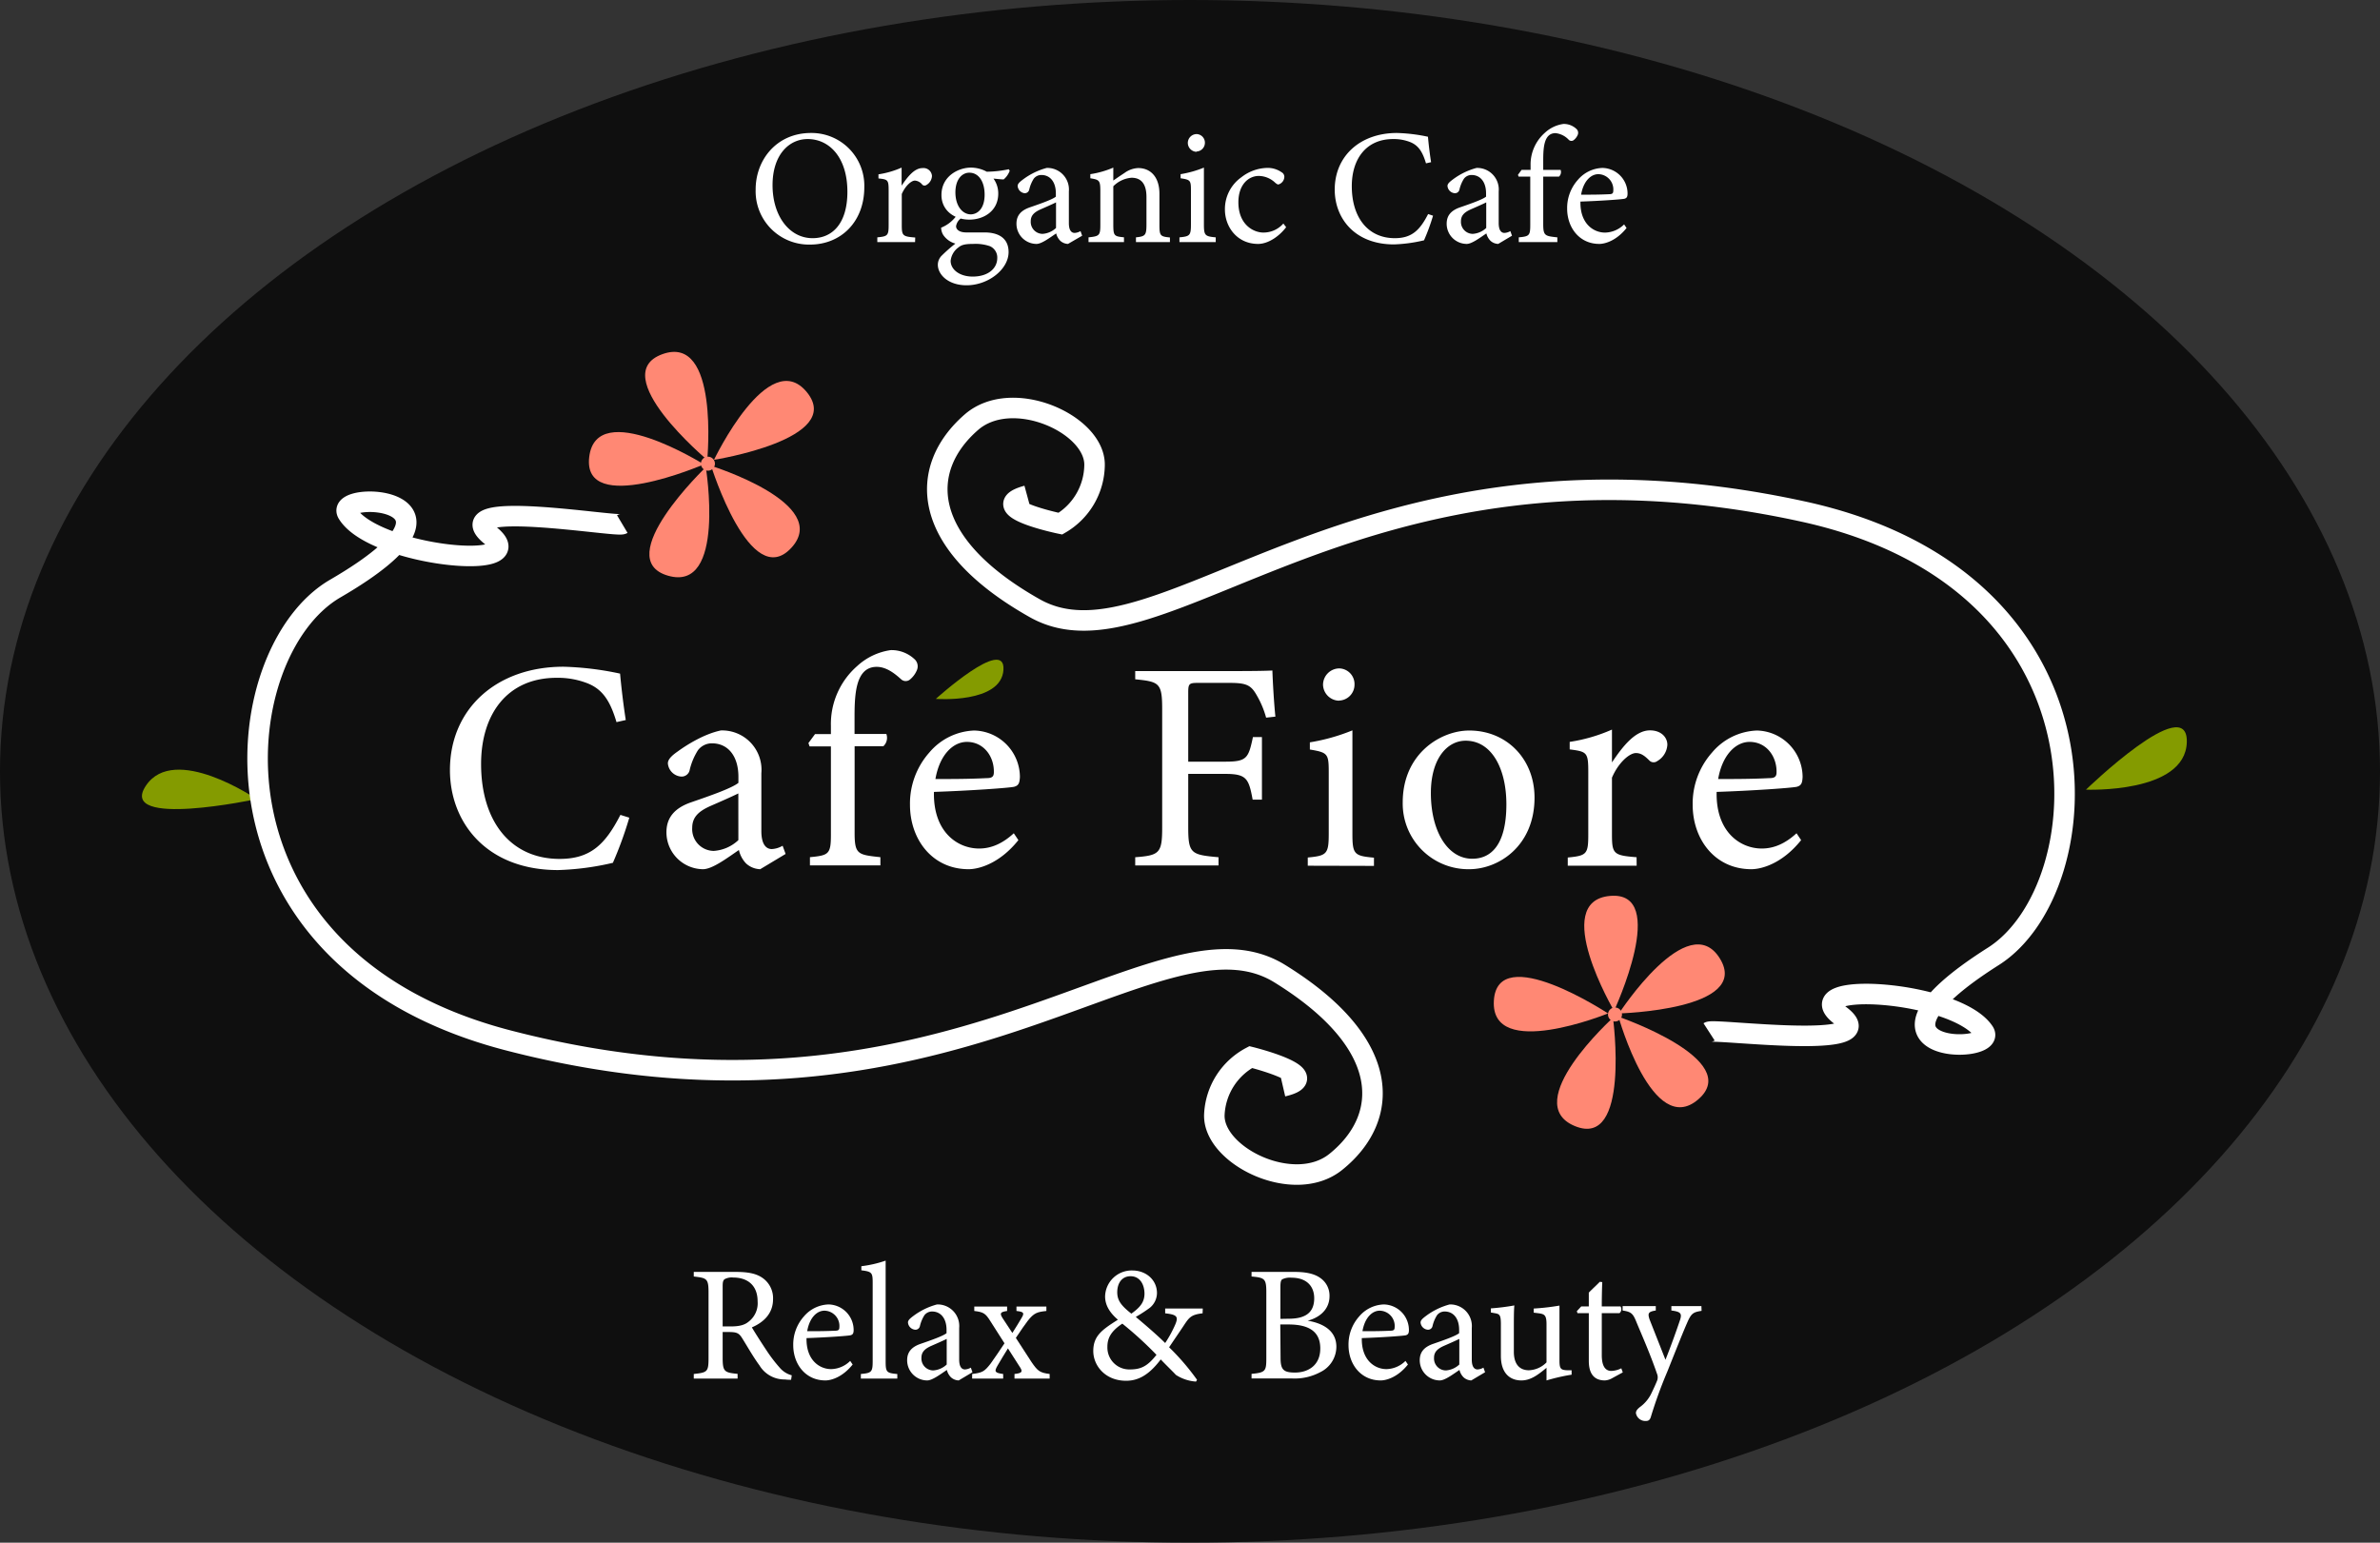 <svg xmlns="http://www.w3.org/2000/svg" viewBox="0 0 580 376"><rect x="0" y="0" width="580" height="376" fill="#333333" stroke="none"/><defs><style>.cls-1{opacity:0.71;}.cls-2{fill:#fff;}.cls-3{fill:#849b00;}.cls-4{fill:#ff8874;}.cls-5{fill:none;stroke:#fff;stroke-miterlimit:10;stroke-width:5px;}</style></defs><g id="レイヤー_2" data-name="レイヤー 2"><g id="レイヤー_1-2" data-name="レイヤー 1"><ellipse class="cls-1" cx="290" cy="188" rx="290" ry="188"/><path class="cls-2" d="M153.36,199.29a93.07,93.07,0,0,1-4,11A66.43,66.43,0,0,1,136,212.06c-17.44,0-26.35-11.6-26.35-24.38,0-14.89,11.32-25.18,27.67-25.18a74,74,0,0,1,13.79,1.68c.3,3.28.81,7.66,1.39,11.31l-2.26.51c-1.46-4.89-3.21-7.88-6.94-9.41a19.89,19.89,0,0,0-7.66-1.39c-12.05,0-18.4,8.91-18.4,21,0,14.09,7.3,23.14,19.13,23.14,7.44,0,11.09-3.43,14.82-10.73Z"/><path class="cls-2" d="M185.26,211.85a5.35,5.35,0,0,1-3.43-1.39,6.89,6.89,0,0,1-1.76-3.29c-2.92,2-6.49,4.68-8.76,4.68a9,9,0,0,1-8.9-9c0-3.58,2-5.92,6-7.3,4.46-1.54,9.93-3.43,11.54-4.75v-1.46c0-5.18-2.63-8.17-6.43-8.17a4.24,4.24,0,0,0-3.43,1.68,15.72,15.72,0,0,0-2,4.74,2,2,0,0,1-2.11,1.68,3.52,3.52,0,0,1-3.22-3.21c0-1,.95-1.9,2.41-2.92,2.12-1.54,6.35-4.24,10.51-5.11a9.59,9.59,0,0,1,9.86,10.44v14.09c0,3.35,1.24,4.38,2.55,4.38a5.77,5.77,0,0,0,2.63-.81l.73,2Zm-5.33-18.47c-1.61.8-5.11,2.33-6.79,3.06-2.77,1.24-4.45,2.63-4.45,5.33a5.31,5.31,0,0,0,5.25,5.62,9.7,9.7,0,0,0,6-2.63Z"/><path class="cls-2" d="M202.49,178.92v-2a18.77,18.77,0,0,1,6.42-14.6,15.18,15.18,0,0,1,8.18-3.87,8.18,8.18,0,0,1,5.91,2.34,2.35,2.35,0,0,1,.44,2.56,5.86,5.86,0,0,1-1.76,2.33,1.64,1.64,0,0,1-2.11-.15c-1.46-1.31-3.51-3-5.92-3-5.4,0-5.4,7.37-5.4,12.92v3.43H216a2.79,2.79,0,0,1-.73,3h-7V203c0,5.26.81,5.33,6.28,5.92v2H197.38v-2c4.59-.44,5.11-.73,5.11-5.48V181.92H197.3l-.29-.81,1.61-2.19Z"/><path class="cls-2" d="M248.18,204.76c-4.67,5.84-9.78,7.09-12.12,7.09-8.9,0-14.3-7.3-14.3-15.7a18.75,18.75,0,0,1,4.74-12.77,15,15,0,0,1,10.88-5.33,11.38,11.38,0,0,1,11.17,11.31c-.08,1.46-.29,2.12-1.46,2.41-1.46.29-10.81.95-19.49,1.24-.22,9.78,5.76,13.8,11,13.8,3,0,5.76-1.24,8.46-3.72Zm-12.55-23.94c-3.36,0-6.65,3.14-7.67,9.05,4.09,0,8.18,0,12.48-.22,1.32,0,1.76-.36,1.76-1.46C242.27,184.33,239.71,180.82,235.63,180.82Z"/><path class="cls-2" d="M308.55,174.91a22.65,22.65,0,0,0-2.26-5.4c-1.39-2.49-2.48-3.07-6.57-3.07h-7.81c-2.12,0-2.34.22-2.34,2.34v16.86h9.05c5.26,0,5.63-.88,6.72-6h2.19v15.26h-2.26c-.95-5.11-1.46-6.28-6.65-6.28h-9.05V201.7c0,6.35.73,6.64,7.38,7.23v2h-20.3v-2c5.91-.44,6.57-1,6.57-7.23V172.79c0-6.35-.73-6.64-6.57-7.23v-2h23.14c6.57,0,9-.07,10.29-.14.08,2.62.37,7.73.73,11.24Z"/><path class="cls-2" d="M318.7,211v-2c4.6-.44,5.11-.81,5.11-5.77v-15c0-4.52-.22-4.82-4.6-5.55v-1.75a47.62,47.62,0,0,0,10.37-2.92v25.26c0,5,.51,5.33,5.25,5.77v2Zm7.59-40.22a4,4,0,0,1-3.87-3.87,4,4,0,0,1,3.94-4,3.82,3.82,0,0,1,3.73,4A3.88,3.88,0,0,1,326.29,170.75Z"/><path class="cls-2" d="M358.05,178.05c9.12,0,15.91,6.93,15.91,16.35,0,11.82-8.76,17.45-15.91,17.45a16,16,0,0,1-16.21-16.28C341.84,183.67,351.11,178.05,358.05,178.05Zm-.88,2.48c-4.45,0-8.47,4.31-8.47,12.77,0,9.28,4.09,16,10.08,16,4.52,0,8.32-3.28,8.32-13.29C367.1,187.46,363.59,180.53,357.17,180.53Z"/><path class="cls-2" d="M398.85,211H382.06v-2c4.6-.44,5-.81,5-5.55V188.19c0-4.81-.29-5-4.53-5.54v-1.83a40.36,40.36,0,0,0,10.3-3v8c2.55-3.8,5.62-7.81,9.27-7.81,2.7,0,4.23,1.68,4.23,3.5a4.91,4.91,0,0,1-2.48,4,1.45,1.45,0,0,1-1.9-.15c-1.09-1.09-2-1.82-3.28-1.82-1.54,0-4.24,2.26-5.84,6V203.3c0,4.82.36,5.19,6,5.63Z"/><path class="cls-2" d="M438.93,204.76c-4.67,5.84-9.78,7.09-12.12,7.09-8.9,0-14.31-7.3-14.31-15.7a18.75,18.75,0,0,1,4.75-12.77,15,15,0,0,1,10.88-5.33,11.38,11.38,0,0,1,11.16,11.31c-.07,1.46-.29,2.12-1.46,2.41-1.46.29-10.8.95-19.49,1.24-.22,9.78,5.77,13.8,11,13.8,3,0,5.77-1.24,8.47-3.72Zm-12.56-23.94c-3.35,0-6.64,3.14-7.66,9.05,4.09,0,8.17,0,12.48-.22,1.31,0,1.75-.36,1.75-1.46C433,184.33,430.46,180.82,426.37,180.82Z"/><path class="cls-2" d="M197.63,32.41a12.86,12.86,0,0,1,13,13.2c0,8.6-5.84,14-13.2,14a13,13,0,0,1-13.28-13.36C184.11,39.05,189.19,32.41,197.63,32.41Zm-.8,1.48c-4.48,0-8.56,3.76-8.56,11.24s4.08,12.92,9.76,12.92c4.84,0,8.48-3.6,8.48-11.32C206.51,38.33,202.07,33.89,196.83,33.89Z"/><path class="cls-2" d="M223,59h-9.2V57.85c2.52-.24,2.76-.44,2.76-3V46.49c0-2.64-.16-2.76-2.48-3v-1a22.14,22.14,0,0,0,5.64-1.64v4.4c1.4-2.08,3.08-4.28,5.08-4.28a2.07,2.07,0,0,1,2.32,1.92,2.68,2.68,0,0,1-1.36,2.2.79.79,0,0,1-1-.08,2.52,2.52,0,0,0-1.8-1c-.84,0-2.32,1.24-3.2,3.28v7.52c0,2.64.2,2.84,3.28,3.08Z"/><path class="cls-2" d="M234.31,53.13a2.93,2.93,0,0,0-1.32,2c0,.72.68,1.52,2.48,1.52,1.48,0,3.16,0,4.48,0,2.56,0,5.84.84,5.84,4.8,0,4.16-4.92,8.08-10.24,8.08-4.52,0-7-2.64-7-5a3.15,3.15,0,0,1,1-2.28,37.53,37.53,0,0,1,3.28-2.88,5.21,5.21,0,0,1-3-2.16,3.63,3.63,0,0,1-.48-1.72A8.46,8.46,0,0,0,233,52.69Zm1.92.4c-3.72,0-6.8-2.28-6.8-6,0-4.56,4.08-6.68,7.2-6.68a8.2,8.2,0,0,1,3.84,1,26.88,26.88,0,0,0,5.36-.6l.24.36a5,5,0,0,1-1.48,2.12c-.6,0-1.92-.16-2.48-.2a6.17,6.17,0,0,1,1.16,3.64C243.27,51.49,239.67,53.53,236.23,53.53Zm.92,5.92c-2,0-2.84.24-3.56.84a4.61,4.61,0,0,0-1.92,3.28c0,2.2,2.28,3.84,5.36,3.84,3.8,0,6-2,6-4.52A3,3,0,0,0,241.23,60,10.76,10.76,0,0,0,237.15,59.45Zm-.92-17.36c-1.8,0-3.4,1.64-3.4,4.8s1.6,5.36,3.8,5.36c1.76-.08,3.32-1.56,3.32-4.8S238.47,42.09,236.23,42.09Z"/><path class="cls-2" d="M260.27,59.45a2.93,2.93,0,0,1-1.88-.76,3.76,3.76,0,0,1-1-1.8c-1.6,1.08-3.56,2.56-4.8,2.56a4.91,4.91,0,0,1-4.88-4.92c0-2,1.08-3.24,3.28-4,2.44-.84,5.44-1.88,6.32-2.6v-.8c0-2.84-1.44-4.48-3.52-4.48a2.32,2.32,0,0,0-1.88.92,8.58,8.58,0,0,0-1.08,2.6,1.11,1.11,0,0,1-1.16.92A1.92,1.92,0,0,1,248,45.33c0-.56.52-1,1.32-1.6a16.8,16.8,0,0,1,5.76-2.8,5.26,5.26,0,0,1,5.4,5.72v7.72c0,1.84.68,2.4,1.4,2.4a3.18,3.18,0,0,0,1.44-.44l.4,1.12Zm-2.92-10.12c-.88.44-2.8,1.28-3.72,1.68-1.52.68-2.44,1.44-2.44,2.92A2.91,2.91,0,0,0,254.07,57a5.31,5.31,0,0,0,3.28-1.44Z"/><path class="cls-2" d="M276.83,59V57.85c2.32-.24,2.56-.52,2.56-3.24V48c0-2.8-1-4.68-3.64-4.68a7,7,0,0,0-4.44,2.08v9.36c0,2.76.24,2.84,2.6,3.08V59h-8.64V57.85c2.64-.28,2.88-.44,2.88-3.08V46.53c0-2.6-.28-2.72-2.44-3.08v-1a22.7,22.7,0,0,0,5.6-1.6V44c.8-.56,1.68-1.16,2.72-1.84a6.13,6.13,0,0,1,3.32-1.2c3.2,0,5.2,2.36,5.2,6.24v7.6c0,2.72.24,2.84,2.56,3.08V59Z"/><path class="cls-2" d="M287.43,59V57.85c2.52-.24,2.8-.44,2.8-3.16V46.45c0-2.48-.12-2.64-2.52-3v-1a26.19,26.19,0,0,0,5.68-1.6V54.69c0,2.72.28,2.92,2.88,3.16V59Zm4.16-22a2.19,2.19,0,0,1-2.12-2.12,2.16,2.16,0,0,1,2.16-2.2,2.09,2.09,0,0,1,2,2.2A2.13,2.13,0,0,1,291.59,36.93Z"/><path class="cls-2" d="M313.43,55.37c-1.76,2.32-4.44,4.08-6.84,4.08-5.08,0-8.08-4.12-8.08-8.4a9.5,9.5,0,0,1,4-7.84,10.59,10.59,0,0,1,6.08-2.28A5.94,5.94,0,0,1,312.35,42a1.26,1.26,0,0,1,.64,1.16,2,2,0,0,1-1.44,1.8c-.2,0-.36-.08-.76-.4a5.94,5.94,0,0,0-4-1.68c-2.64,0-5,2.24-5,6.4,0,5.56,3.76,7.4,6.08,7.4a6.41,6.41,0,0,0,4.88-2.2Z"/><path class="cls-2" d="M349.23,52.57a50.74,50.74,0,0,1-2.2,6,36.45,36.45,0,0,1-7.32,1c-9.56,0-14.44-6.36-14.44-13.36,0-8.16,6.2-13.8,15.16-13.8a40.83,40.83,0,0,1,7.56.92c.16,1.8.44,4.2.76,6.2l-1.24.28c-.8-2.68-1.76-4.32-3.8-5.16a10.94,10.94,0,0,0-4.2-.76c-6.6,0-10.08,4.88-10.08,11.48,0,7.72,4,12.68,10.48,12.68,4.08,0,6.08-1.88,8.12-5.88Z"/><path class="cls-2" d="M365.11,59.45a2.93,2.93,0,0,1-1.88-.76,3.76,3.76,0,0,1-1-1.8c-1.6,1.08-3.56,2.56-4.8,2.56a4.91,4.91,0,0,1-4.88-4.92c0-2,1.08-3.24,3.28-4,2.44-.84,5.44-1.88,6.32-2.6v-.8c0-2.84-1.44-4.48-3.52-4.48a2.32,2.32,0,0,0-1.88.92,8.58,8.58,0,0,0-1.08,2.6,1.11,1.11,0,0,1-1.16.92,1.92,1.92,0,0,1-1.76-1.76c0-.56.52-1,1.32-1.6a16.8,16.8,0,0,1,5.76-2.8,5.26,5.26,0,0,1,5.4,5.72v7.72c0,1.84.68,2.4,1.4,2.4a3.18,3.18,0,0,0,1.44-.44l.4,1.12Zm-2.92-10.12c-.88.44-2.8,1.28-3.72,1.68-1.52.68-2.44,1.44-2.44,2.92A2.91,2.91,0,0,0,358.91,57a5.31,5.31,0,0,0,3.28-1.44Z"/><path class="cls-2" d="M373,41.41V40.33a10.29,10.29,0,0,1,3.52-8A8.29,8.29,0,0,1,381,30.21a4.48,4.48,0,0,1,3.24,1.28,1.28,1.28,0,0,1,.24,1.4,3.18,3.18,0,0,1-1,1.28.91.91,0,0,1-1.16-.08,5.17,5.17,0,0,0-3.24-1.64c-3,0-3,4-3,7.08v1.88h4.24a1.52,1.52,0,0,1-.4,1.64h-3.84V54.61c0,2.88.44,2.92,3.44,3.24V59h-9.4V57.85c2.52-.24,2.8-.4,2.8-3V43.05h-2.84l-.16-.44.88-1.2Z"/><path class="cls-2" d="M396.39,55.57c-2.56,3.2-5.36,3.88-6.64,3.88-4.88,0-7.84-4-7.84-8.6a10.27,10.27,0,0,1,2.6-7,8.21,8.21,0,0,1,6-2.92,6.24,6.24,0,0,1,6.12,6.2c0,.8-.16,1.16-.8,1.32-.8.16-5.92.52-10.68.68-.12,5.36,3.16,7.56,6,7.56a6.76,6.76,0,0,0,4.64-2Zm-6.88-13.12c-1.84,0-3.64,1.72-4.2,5,2.24,0,4.48,0,6.84-.12.72,0,1-.2,1-.8A3.72,3.72,0,0,0,389.51,42.45Z"/><path class="cls-2" d="M192.79,336.29c-.52,0-1,0-1.48-.08a7.1,7.1,0,0,1-6.24-3.44c-1.48-2-2.92-4.56-4.2-6.6-.8-1.28-1.32-1.52-3.36-1.52h-1.4v6.28c0,3.4.44,3.6,3.64,3.92V336H169.07v-1.12c3.32-.36,3.6-.52,3.6-3.92V315c0-3.4-.44-3.52-3.6-3.88V310h10.2c2.92,0,4.88.36,6.4,1.36a6,6,0,0,1,2.72,5.28c0,3.44-2.2,5.6-5.16,6.88.72,1.24,2.44,3.92,3.64,5.72a36.73,36.73,0,0,0,3.16,4.12,5.76,5.76,0,0,0,2.92,1.84Zm-14.76-13c2.08,0,3.4-.32,4.4-1.16a5.62,5.62,0,0,0,2.2-4.92c0-4.28-2.84-5.84-5.92-5.84a3.66,3.66,0,0,0-2.12.4c-.36.28-.48.68-.48,1.72v9.8Z"/><path class="cls-2" d="M207.79,332.57c-2.56,3.2-5.36,3.88-6.64,3.88-4.88,0-7.84-4-7.84-8.6a10.27,10.27,0,0,1,2.6-7,8.21,8.21,0,0,1,6-2.92,6.24,6.24,0,0,1,6.12,6.2c0,.8-.16,1.16-.8,1.32-.8.16-5.92.52-10.68.68-.12,5.36,3.16,7.56,6,7.56a6.76,6.76,0,0,0,4.64-2Zm-6.88-13.12c-1.84,0-3.64,1.72-4.2,5,2.24,0,4.48,0,6.84-.12.72,0,1-.2,1-.8A3.72,3.72,0,0,0,200.91,319.45Z"/><path class="cls-2" d="M209.79,336v-1.12c2.56-.24,2.88-.44,2.88-3.08V312.61c0-2.44-.2-2.68-2.76-3v-1a28.34,28.34,0,0,0,5.92-1.36v24.56c0,2.64.24,2.84,2.84,3.08V336Z"/><path class="cls-2" d="M233.63,336.45a2.93,2.93,0,0,1-1.88-.76,3.76,3.76,0,0,1-1-1.8c-1.6,1.08-3.56,2.56-4.8,2.56a4.91,4.91,0,0,1-4.88-4.92c0-2,1.08-3.24,3.28-4,2.44-.84,5.44-1.88,6.32-2.6v-.8c0-2.84-1.44-4.48-3.52-4.48a2.32,2.32,0,0,0-1.88.92,8.58,8.58,0,0,0-1.08,2.6,1.11,1.11,0,0,1-1.16.92,1.92,1.92,0,0,1-1.76-1.76c0-.56.52-1,1.32-1.6a16.8,16.8,0,0,1,5.76-2.8,5.26,5.26,0,0,1,5.4,5.72v7.72c0,1.84.68,2.4,1.4,2.4a3.18,3.18,0,0,0,1.44-.44l.4,1.12Zm-2.92-10.12c-.88.44-2.8,1.28-3.72,1.68-1.52.68-2.44,1.44-2.44,2.92a2.91,2.91,0,0,0,2.88,3.08,5.31,5.31,0,0,0,3.28-1.44Z"/><path class="cls-2" d="M247.23,336v-1.12c1.72-.2,2.08-.48,1.4-1.56l-3-4.68c-.88,1.44-1.76,2.84-2.56,4.24s-.68,1.72,1.4,2V336h-7.56v-1.12c2.52-.32,3-.6,4.52-2.56,1.12-1.56,2.16-3.12,3.36-4.92l-3.44-5.4c-1.2-1.92-1.68-2.2-3.92-2.48v-1.08h8v1.08c-1.68.24-1.84.56-1.12,1.72l2.4,3.64c.76-1.16,1.56-2.52,2.28-3.72s.44-1.44-1.28-1.64v-1.08H255v1.08c-2.16.24-3,.4-4.6,2.48-.56.76-1.52,2.08-2.84,4.08l3.84,5.92c1.52,2.2,2,2.56,4.4,2.88V336Z"/><path class="cls-2" d="M293.07,320.09c-2.8.32-3.28,1-4.6,3-1,1.52-2.12,3.12-3.56,5.28a57.46,57.46,0,0,1,6.8,7.92l-.24.44a10.24,10.24,0,0,1-4.92-1.64c-.48-.56-2.4-2.4-3.68-3.76-2.92,3.88-5.56,5.2-8.44,5.2-5.16,0-8-3.76-8-7.24,0-3.72,2.16-5.2,6-7.64-1.92-1.64-3.12-3.48-3.12-5.68a6.48,6.48,0,0,1,6.64-6.32c3.32,0,6,2.28,6,5.52a4.69,4.69,0,0,1-1.72,3.56,34.85,34.85,0,0,1-3.44,2.24c1.32,1.12,4.6,3.84,7.16,6.36a28.76,28.76,0,0,0,2.48-4.56c.76-1.84.44-2.36-2.48-2.68v-1.16h9.16Zm-17.68,13.68c2.76,0,4.32-.88,6.44-3.56a88.56,88.56,0,0,0-8.32-7.6c-2.84,1.88-3.64,3.6-3.64,5.64A5.34,5.34,0,0,0,275.39,333.77Zm.12-22.72c-2,0-3.24,1.56-3.24,3.92,0,2,1,3.28,3.44,5.2,2.24-1.6,3.2-2.88,3.2-4.92C278.87,312.93,277.71,311.05,275.51,311.05Z"/><path class="cls-2" d="M318.67,321.89c3.84.64,7,2.48,7,6.36a6.91,6.91,0,0,1-3.88,6.16,13.22,13.22,0,0,1-6.92,1.56H305v-1.12c3.4-.32,3.6-.68,3.6-3.84V315c0-3.32-.36-3.6-3.6-3.88V310h10.48c3,0,4.88.52,6.16,1.4a5.22,5.22,0,0,1,2.36,4.48C324,319.61,320.91,321.33,318.67,321.89Zm-4.6-.48c4.4,0,6.2-1.76,6.2-5,0-2.8-1.72-5-5.56-5a4.17,4.17,0,0,0-2.24.4c-.32.24-.44.68-.44,2v7.64Zm-2,9.52c0,2.88.68,3.6,3.52,3.6,3.12,0,6.16-1.68,6.16-5.88s-2.88-5.84-7.76-5.84H312Z"/><path class="cls-2" d="M343.11,332.57c-2.56,3.2-5.36,3.88-6.64,3.88-4.88,0-7.84-4-7.84-8.6a10.27,10.27,0,0,1,2.6-7,8.21,8.21,0,0,1,6-2.92,6.24,6.24,0,0,1,6.12,6.2c0,.8-.16,1.16-.8,1.32-.8.16-5.92.52-10.68.68-.12,5.36,3.16,7.56,6,7.56a6.76,6.76,0,0,0,4.64-2Zm-6.88-13.12c-1.84,0-3.64,1.72-4.2,5,2.24,0,4.48,0,6.84-.12.72,0,1-.2,1-.8A3.72,3.72,0,0,0,336.23,319.45Z"/><path class="cls-2" d="M358.55,336.45a2.93,2.93,0,0,1-1.88-.76,3.76,3.76,0,0,1-1-1.8c-1.6,1.08-3.56,2.56-4.8,2.56a4.91,4.91,0,0,1-4.88-4.92c0-2,1.08-3.24,3.28-4,2.44-.84,5.44-1.88,6.32-2.6v-.8c0-2.84-1.44-4.48-3.52-4.48a2.32,2.32,0,0,0-1.88.92,8.58,8.58,0,0,0-1.08,2.6,1.11,1.11,0,0,1-1.16.92,1.92,1.92,0,0,1-1.76-1.76c0-.56.52-1,1.32-1.6a16.8,16.8,0,0,1,5.76-2.8,5.26,5.26,0,0,1,5.4,5.72v7.72c0,1.84.68,2.4,1.4,2.4a3.18,3.18,0,0,0,1.44-.44l.4,1.12Zm-2.92-10.12c-.88.44-2.8,1.28-3.72,1.68-1.52.68-2.44,1.44-2.44,2.92a2.91,2.91,0,0,0,2.88,3.08,5.31,5.31,0,0,0,3.28-1.44Z"/><path class="cls-2" d="M383,335.05a46.1,46.1,0,0,0-6.12,1.4v-3.08c-2.16,1.8-3.92,3.08-6.12,3.08-2.68,0-5-1.64-5-6v-7.76c0-2.16-.32-2.4-1.32-2.6l-1.12-.2v-1a54.32,54.32,0,0,0,5.72-.72c-.12,1.28-.12,3.2-.12,5.84v5.44c0,3.52,1.84,4.52,3.64,4.52a6.32,6.32,0,0,0,4.32-1.92v-9.32c0-2.16-.48-2.44-1.84-2.64l-1.28-.16v-1a56.65,56.65,0,0,0,6.28-.72v13.4c0,2,.32,2.28,1.84,2.36l1.12,0Z"/><path class="cls-2" d="M392.83,335.93a4,4,0,0,1-1.72.52c-2.56,0-3.92-1.56-3.92-4.76V320.05h-2.76l-.16-.48,1.08-1.16h1.84v-3.36c.76-.8,1.92-1.84,2.68-2.64l.6.08c-.08,1.68-.12,4-.12,5.92h4.56a1.25,1.25,0,0,1-.24,1.64h-4.32v10.24c0,3.24,1.28,3.84,2.32,3.84a5.72,5.72,0,0,0,2.44-.64l.36,1Z"/><path class="cls-2" d="M414.67,319.49c-2.08.32-2.52.64-3.52,2.92s-2.08,5-4.84,11.92a109.51,109.51,0,0,0-4,11c-.24.84-.68,1-1.2,1a2.32,2.32,0,0,1-2.44-1.92c0-.52.28-.88.88-1.4a9,9,0,0,0,2.68-3c.84-1.68,1.44-3.08,1.64-3.6a2.34,2.34,0,0,0-.08-1.64c-1.56-4.56-3.72-9.48-4.92-12.36-.88-2.2-1.24-2.68-3.44-3v-1.08h8.08v1.08c-1.84.28-2,.68-1.52,2.16l3.88,9.84c1.12-2.76,2.72-7.2,3.56-9.72.48-1.52.2-2-2.12-2.28v-1.08h7.32Z"/><path class="cls-3" d="M228.06,170.34s17-15.39,16.48-7.09S228.06,170.34,228.06,170.34Z"/><path class="cls-3" d="M508.35,192.46s24.93-24.15,24.57-11.57S508.35,192.46,508.35,192.46Z"/><path class="cls-3" d="M62.53,194.76s-33.94,7.24-27-3.23S62.53,194.76,62.53,194.76Z"/><path class="cls-4" d="M391.87,247s-28.64,11.65-27.82-3.07S391.87,247,391.87,247Z"/><path class="cls-4" d="M393.34,246.36s-15.65-26.68-1-28S393.34,246.36,393.34,246.36Z"/><path class="cls-4" d="M394.54,247s16.85-25.94,24.59-13.39S394.54,247,394.54,247Z"/><path class="cls-4" d="M394.42,247.8s8.3,29.79,19.45,20.14S394.42,247.8,394.42,247.8Z"/><path class="cls-4" d="M393.08,248.05s-22.92,20.76-9.3,26.4S393.08,248.05,393.08,248.05Z"/><circle class="cls-4" cx="393.57" cy="247.26" r="1.71"/><path class="cls-4" d="M174,112.07s13.34-27.91,22.64-16.47S174,112.07,174,112.07Z"/><path class="cls-4" d="M173.29,113.53s29.53,9.19,19.55,20S173.29,113.53,173.29,113.53Z"/><path class="cls-4" d="M172,113.87s5,30.52-9.18,26.45S172,113.87,172,113.87Z"/><path class="cls-4" d="M171.52,113.18s-26.19-16.44-27.93-1.8S171.52,113.18,171.52,113.18Z"/><path class="cls-4" d="M172.35,112.1s3-30.78-10.9-25.79S172.35,112.1,172.35,112.1Z"/><circle class="cls-4" cx="172.52" cy="113.01" r="1.71"/><path class="cls-5" d="M416.5,251.5c1.33-.86,43.43,4.71,32-4-11.25-8.57,28.25-6.17,35,4,3.71,5.6-35.71,5.68,2.28-18.41C512,216.43,517,141.59,439.34,124.66,330.87,101,282.78,165.52,252.17,148.24c-28.38-16-28.35-34.13-15.43-45.35,9.93-8.62,30.15.43,30,10.47a16.77,16.77,0,0,1-8.32,14.27s-18.9-3.9-8.11-6.83"/><path class="cls-5" d="M151.65,127.73c-1.36.81-43.22-6.39-32.13,2.76,10.91,9-28.47,5.07-34.82-5.35-3.49-5.74,35.91-4.29-3,18.31C54.82,159.07,47,233.66,123.91,253.59c107.48,27.84,158-34.76,187.94-16.3,27.74,17.11,27,35.2,13.66,45.91-10.25,8.23-30.1-1.6-29.57-11.63a16.73,16.73,0,0,1,8.86-13.93s18.73,4.63,7.84,7.14"/></g></g></svg>